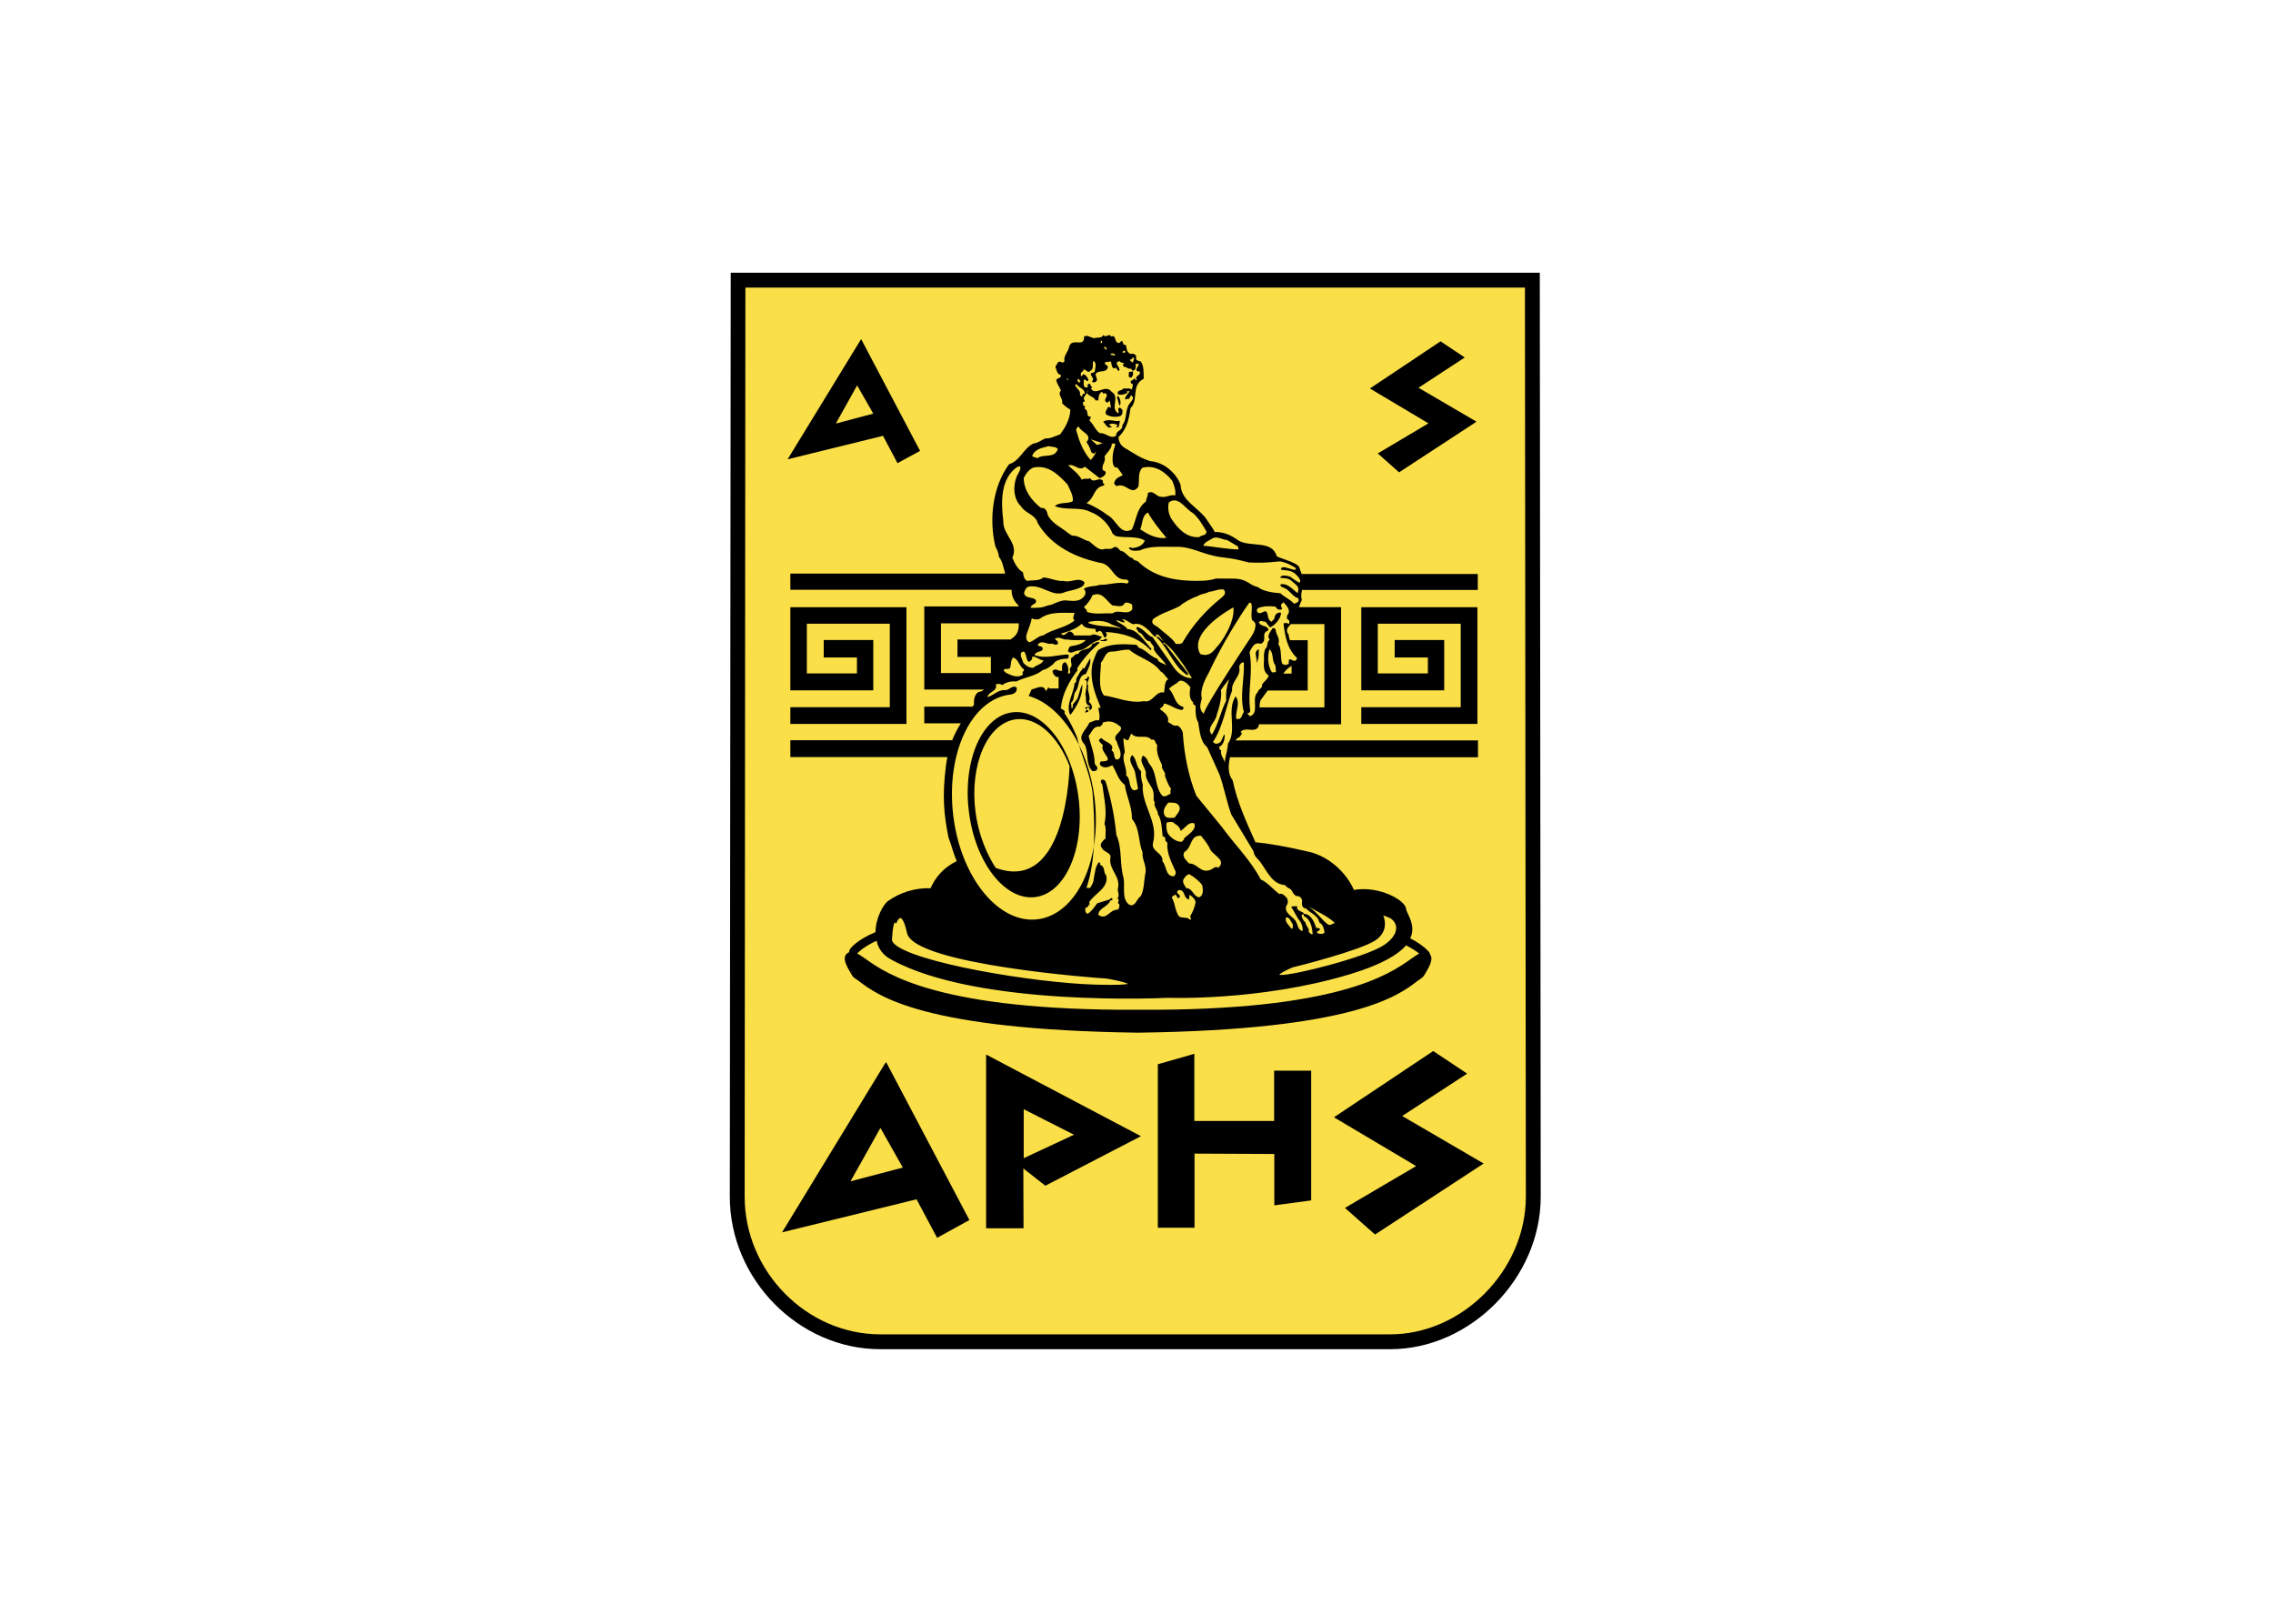 <svg clip-rule="evenodd" fill-rule="evenodd" stroke-linejoin="round" stroke-miterlimit="2" viewBox="0 0 560 400" xmlns="http://www.w3.org/2000/svg"><g transform="matrix(.452 0 0 .452 -3.258 -8.439)"><path d="m846.5 167.3h-441l-.5 503.6c0 45 37.6 83.1 82 83.1h278c43.7 0 82-38.8 82-83.1z"/><path d="m838.4 175.4.5 495.5c0 40-34.5 75-73.9 75h-278c-40.1 0-73.9-34.3-73.9-75l.4-495.5z" fill="#fadf48"/><path d="m785.8 249.4-31.9-19 38.5-25.7 13.2 8.8-25.2 16.5 31.6 18.5-42.2 27.6-11.6-10.3zm-277.1 15-12.3 6.7-7.9-14.9-52 12.8 39.7-64.9.4-.6zm-25.5-20.3-8.8-15.4-11.6 20.8zm295.9 410.1-44.8-26.6 54.1-36.1 18.5 12.3-35.4 23.1 44.4 25.9-59.2 38.7-16.4-14.5zm-77.4-52v27.4h-43.5v-36.6l-1 .3-18.9 5.4v89.1h20v-40.4l43.5.2v28l20.1-2.7v-70.7zm-211.5-4.7 45.4 86.1-17.6 9.7-11.2-21-73.3 18 55.9-91.7zm9.1 57.5-12.2-21.6-16.3 29.1zm45.4-61.6 84.4 44.5-52.1 27-12-9.4.1 32.6h-20.4zm47.9 43.7-27.4-13.9v26.7zm174.8-260.1v-9.5h27v27.4h-45.2v-45.3h63.3v63.6h-63.3v-9.1h54.2v-45.5h-45.2v27.1h27.3v-8.7zm-311.2 0v-9.5h27v27.4h-45.2v-45.3h63.3v63.6h-63.3v-9.1h54.2v-45.5h-45.2v27.1h27.3v-8.7z"/><path d="m812.7 340.3v-8.8h-96c-.5-1.3-1-2.6-1.2-3.4-.5-2.7-10.5-5-12.4-6.3-2.6-9-14.3-4.7-20.8-8.5-3.8-2.8-7.9-4.8-13-4.7-.9-2-2.4-3.7-3.6-5.6-4.3-7.5-14.7-10.9-15-20.1-2.3-6.4-9.2-12.4-16.5-12.9-5.2-1.5-9.7-4.7-14.4-7.5-1.8-1.3-3-3.4-2.9-5.7 4.6-4.3 5.7-9.9 6.5-15.7 4.7-4.3 0-12.4 7.2-16-.1-2.9.3-6.9-1.6-9.4-.9-.4-2.4-.3-2.6-1.6.7-1.5-.9-3.2-2.9-2.5-2.3-.9-2.2-3.1-2.6-5-1.9.5-1.2-1.6-2.3-2.2l-1.3 1.2c-3.2.1-1.2-4.8-4.5-3.5-.7-2.2-2.9 1.1-4.3-.9-.4 2-3.3 1.2-4.9 1.8-1.8-.3-3.9-2-5.5-.9.3 6.4-6.4.3-8.1 5.4-.4 2.9-3.2 4.8-2.6 8.1-.9 1.5-2-.3-3.3.3-.7 1-1.5 2-1.6 3.1.9 1.5.7 3.6 3 4.1.3 1.8-2.2 1.4-2.6 2.8.5 2 1.8 3.7 2.6 5.6-2.2 2.5 1.4 4.3.6 6.9 1.4 1.5 2.9 2.6 4.5 3.5-.1 5.2-2.6 9.4-5.5 13.5-2.7.8-5 2.4-8.1 2.2-2.2.9-4.1 2.6-6.5 2.8-5.7 2.8-7.2 9.4-13.3 11.3-8.9 12.2-11 29.7-7.5 44.6.8 1.8 1.9 3.5 1.9 5.7 2.1 2.7 2.6 6.1 3.5 9.3h-117.1v8.8h120.6c-.1 3.5 1.4 6.4 3.8 8.6 0 .2 0 .3-.1.5h-51.3v45.3h32.5c-.7.7-1.6 1.2-3 1.3-2.3 1.5-2.6 4.8-2.4 6.9l-.8 1.1h-26.3v9.1h19.9c-1.8 2.9-3.4 6-4.7 9.2h-88.2v9.2h85.6c-.3 1.5-.6 3.1-.8 4.8-2.1 16.5-1.1 26.7 1.4 39 2 5.2 2.5 8.4 4.5 12.9-7.7 3.7-11.9 9.4-14.3 14.8-8.3-.4-16.8 2.4-23.1 6.9-2.8 2-6.8 9.5-6.9 17-10.2 4.2-13.8 9-13.9 9.3-.3.5-.5 1-.4 1.6-.5.2-.9.4-1.3.8-2.5 2.4-.5 6.2 2.3 11l.5.8c-.4-.8-.4-2.3.6-3.2-.6.6-.8 1.5-.8 2.3.1.9.6 1.7 1.3 2.2l2.7 1.9c10.4 7.9 34.7 26.5 152.1 28.1h.1c117.4-1.6 141.7-20.1 152.1-28.1l2.7-1.9c.3-.2.9-1 1.1-1.3l.5-.8c2.7-4.5 4.5-8.2 2.7-10.5 0-.4-.2-.8-.4-1.1-.1-.2-2.9-3.9-10.4-7.7 3.4-7.3-2-13.4-2.3-16.2-.5-4.6-14.6-12.6-28.4-10.2-4.5-10-13.9-18.2-24.2-20.7-12.4-2.9-22-4.6-29.5-5.3-4.9-10.9-9.9-21.8-12.4-33.7-2.8-3.6-2.4-8.2-1.5-12.6h135.2v-9.2h-132.2c.6-.8 1.4-1.6 2.2-1.7.3-.9 2.3-2.2.6-2.8 2.3-3.3 7.7.7 9.7-2.9.1-.4.3-.9.3-1.4h44.8v-63.8h-23c.5-1.3.9-2.7 1.6-3.9-.6-2-.3-3.7.1-5.5h95.8zm-292.6 45.2v-27.1h42.4c.1 3.3-.5 6.4-4.2 8.5v.3h-29.2v9.5h18.2v8.8zm222.7 164.2c17.6-5.3 26.5-10.8 30.8-15.8 3.4 1.7 5.7 3.3 7.2 4.5-1 .5-1.8 1-2.5 1.5l-2.6 1.8c-10.8 7.6-39.4 28-148 27.3-108.6.6-137.3-19.7-148.1-27.3l-2.6-1.8c-.8-.6-1.7-1.1-2.6-1.5.9-1 4-4 10.6-7 .9 4 3.2 7.7 7.9 10.2 47.5 26.2 150.7 20.9 150.7 20.9s50.5 1.9 99.2-12.8zm-31.6-168.1v4.2h-4.5c1.1-1.8 2.7-3.1 4.5-4.2zm17.9-22.9v45.5h-35.4c.1-1.4.2-2.7.6-3.9 1.8-2.5 3.9-5.3 3.9-5.3h21.8v-27.4h-9.7c-.4-1-.6-2.1-.7-3.1-2-2.4-.3-4 1.2-5.7h18.3zm-233 162.4c.4-.9 1.2-2.2 1.9-2.1.4 0 2 .7 3.6 8.2 3.8 17.4 106.4 24.7 107.4 24.7 1.8 0 10.9 1.8 13.1 3-1.3.3-5.3.8-17.9.4-34.4-1-100.3-12.3-109.8-22.5-.7-.7-1-1.4-1-2.1v-.1c.4-7.2 1.2-8.9 1.5-9.3l.7.8zm260.6 10.2c4.2-2.7 5.4-6.2 5.4-9.1 0-1.9-.5-3.5-.9-4.6.6.2 1.5.5 2.9 1.1 2.3.9 3.8 2.9 4.1 5.2v.6c0 3-2.2 6.2-6.4 9.1-9.9 6.8-50.4 16.9-56.5 16.4-.3 0-.5-.1-.8-.1.6-.8 3.7-2.5 7.3-4 1.9-.4 36.4-9.1 44.9-14.6z"/><path d="m655.3 508.9.3-2.6c1.4 1 3 2.2 3.3 4.1-.5 2.7-1.5 5.2-2.9 7.5-.1.8.8 1.6 0 2.2-2.2-2.6-5.8.3-7.1-3.7-1.4-2.7-1.3-6-3-8.5.3-.8 1.2-1.3 2-1.6 1.1.5.6 1.8 1.6 1.9l1-.9c-.5-1.4-2.8-2-1-3.5 4-.5 2.5 4.6 5.8 5.1zm7.2-7.8c.4 2.2.9 5.4-1.6 6.6-3.3-.3-3.5-4.9-7.1-5-.9-1.5-2.4-3.2-1.4-5 .7-1 1.7-2.4 3-2.6 2.3 1.3 5.2 3.4 7.1 6zm3.9-20.5c1.1 4.1 9.8 6.6 4.9 11-1.8-1.2-3 .8-4.5 1.2-5.2 2-7-3.7-11.4-3.5-1.4-1.6-4.2-3.6-2.6-6.3 4.4-2.4 2.8-9.4 9.1-8.8 1.7 2.1 3.3 4.2 4.5 6.4zm-15.7-9.1c2.5-1.3 4.1-5.1 7.5-4.1 1.3 3.5-3 5.7-5.6 8.2.3.9-.9 1.2-1.3 1.9-3.1-.1-5.7-2-7.5-4.5-.7-1.4-1.1-4.1-.7-6 1.7-.3 3.3-.9 4.5.7 1.7.8 2.9 2.3 3.1 3.8zm-.9-13.8c1.5 2.7-1.2 4.6-2.3 6.6-2.4.1-5 .7-5.8-1.9-.7-2.7 1-4.6 2.3-6.3 2.1.1 4.4-.4 5.8 1.6z" fill="#fadf48"/><path d="m634.8 421.8c2.6-.5 1.6 1.8 3.2 2.8-.7 4.3 1 7.7 2.6 11-.7 2.5 2.2 3.5 1.6 6 1 2.4 1.6 4.8 3.3 6.9-.4.8-.3 1.8-.3 2.8-1.4.5-2.4 1.8-4.3 1.2-4.3-4.6-2.9-11.6-6.5-16.6-1.7-1.6-1.6-4.3-4.2-5.4-2.4 3.1 1.1 6.1 1.6 9.2-.7 4.8 4.2 7.4 4.2 11.9.3 1.1-.5 3.3.7 4.4-1.1 2 1.9 4.3 1.6 6.3 2.3 3.5 2.2 8.8 2.6 12.2.5-.3 1.4.7 1.6 1.3-.6.7.3 1.6 1 2.2-.5 5.7 2.3 10.7 4.5 15.7.2 1.1-.2 2.2-1.3 2.6-4.4-.4-3.5-5.6-5.9-8.2.7-4.6-6.4-5.3-5.1-10.1 3-11.7-6.6-20.8-5.6-31.8-.8-2.2-1.1-4.6-.9-7.2-3-2.4-2.2-6.6-4.9-8.8-2.8 2.9.9 6.3 1.6 9.4l1.6 8.8c-.6 1-1.6 1-2.6.9-2.8-2.1-1.2-6-3.9-8.1.7-4.2-2.9-8.2-.7-12.6-.2-2.6-.9-5.2-.7-7.6.9.3 1.4 1.4 2.6 1l1.6-3.5c3.3 3.6 8-.1 11 3.3zm21.2-28.6c-.3 2.4-.9 6.5 1.6 8.2-.4 1 .6 1.6 1.3 1.9-.1 3.2-.1 6.5 1.4 9.1.9 4.8 1 10.2 4.9 13.5l6.8 15.1c2.4 7 3.8 14.3 6.2 21.3l12.3 20.4c.1 2.8 3 4.4 4.2 6.6 3.2 4.4 6.2 11.3 12.7 11.7l.7.6 1.2 1c2.7.8 1.9 2.9 4.4 4.4 2-.1 3.4 1.2 3.2 3.1-.3 1.8.3 3.7 2.2 3.7 2.2 2.6 6.6 3.7 7.2 7.6 2.2 1.1 2.6 3.9 2.9 5.6-1.3 1-2.4.7-3.9.3l-.3-1c.5 0 1.1-.3 1.6-.9.3-1.5-1.5-.5-2-1.2-1.1-3-2.6-7.1-6.5-7.5-.6.2-.2.8-.3 1.2 3.9 1.8 4.6 6.3 4.9 9.8-1.2.5-1.5-.8-2.3-1.3 1-1.5-1.6-3.1-1.6-5-1.4-1-1.8-2.4-2.2-3.8.3-.7 1.4-.4 1.3-1.2-1.2-1.2-4.3-1.2-3.6-3.8-.7.1-2.4-.2-3.3.3 1.8 2.8 3.1 5.8 5.2 8.5.8 1.4 1.2 2.9 1 4.7-2.7-.5-2.6-3.8-3.9-5.7-2-2.6-6.4-4.3-4.9-8.2 1-1 1-3.3 0-4.4-1.2-1-2.1-2.5-3.9-1.9-3.3-2.4-6.4-6.4-10.1-7.9-5.3-10.3-14.4-19.2-21.4-28.9l-13.7-16.7c-4.3-10.7-6.7-22.7-7.4-34.6-.5-1.4-1.4-3-2.9-3.7-2.3.6-3.5-1.2-5.2-1.9.9-3.6-2.4-5.4-4.5-7.2.7-.5 2.5-1.5 2.2-2.9 3.4.3 6.3 3.3 10.1 3.5.6-.3.7-.9.7-1.6-5.2-1.4-4.5-6.7-7.9-9.8 1.2-1.8 3.9-2.6 5.6-4.4 2.9-1 6 3.4 6 3.4z" fill="#fadf48"/><path d="m734.9 521.8c-1.2-.1-2.4 1.6-3.9.7-3.7-2.9-5-5.6-10.4-9.8 4.8 3.1 10.3 5.2 14.3 9.1zm-23 .6c-.3.8.5 2.1-.7 2.5-1.4-1.9-4.1-4.1-2.9-6.3 2.1.1 2.4 2.5 3.6 3.8zm-89.1-149.6c5.3 4.6 12.7 5.8 16.9 11.7 1.9 1 2.8 2.9 4.3 4.4-2.2.9-1.8 4.7-2.3 7.2-4.5-1.2-6.2 6-11 4.7-7.9 1.4-14.6-2.1-21.8-3.1-3.5-4.8-1.6-12.1-1.6-17.9 2-2 2.2-6.1 5.9-6 3.3 0 6-1.3 9.6-1z" fill="#fadf48"/><path d="m567.9 398c17.3 4.9 32.4 27.3 35.9 55.7 4.2 33.8-9.7 63.3-31 66-21.3 2.6-41.9-22.7-46-56.5s9.7-63.3 31-66c0 0 3.9-.1 3.6-3.6-1.9-2.1-3.9 1.2-6.2 1.2-3.9-.4-6.4 2.9-9.7 3.8.2-2.8 5.7-3.2 4.5-6.9 1.1-.6 2.6-.2 3.6.3 2-1.6 5-2.2 7.5-1.9 4.7-2.4 10.3-2.8 14.6-6.3 2.1-.3 4-2 5.5-3.1 1.4-2.4 4.8-3 7.8-3.1 1.1-.4.5-1.4.7-2.2-6.2 0-12.1 2.6-18.6.3.9-2.7 5.3-1.3 4.3-4.1-.5-1.1-3.6-.3-2-2.2 2.4-1.9 4.7.9 7.2 0 .8.2 1.5.8 2.6.6.8-.3.9-1.4.3-1.9l-1.3-1.2c2.2-1.8 4.3.7 6.8.3 3.2.6 6.8.2 10.1.3-2.3 2.4-5.4 2.9-8.5 3.4-.9.7-.9 1.7-1.3 2.6 1.6 2 3.7-.2 5.6-.3 4.5-.2 7.1-4.8 11.4-5.6l1.6-1.9c-2-.3-4.2-2.1-6.2-.7h-9.1c0-1-1.2-1.8-2-2.2-2-.1-3.1 3.5-5.1 1.2 4-1.2 8.1-2.4 11.4-5.4 1.4 2.9 4.7 2.4 7.5 2.9 0 .7-.1 1.4.7 1.8 2.8-2.3 3 1.4 4.2 2.9.9-.3 1.4-1.3 1.1-2.2-.1-.4-.4-.7-.7-.9 9.4.5 18.1 2.9 24.7 10 1.3-1.1-1-1.6-1-2.5-3.6-3.7-6.1-8.7-11.7-9.1-1.5-2.2-4.2-2.9-6.2-4.7 1.5-.4 3.3 1.6 4.9.9l-1.6-1.6c2.4.1 4 2.2 6.2 2.8 4.5-1.4 8.4 3.3 11.4 6.6.4 0 .8.1 1-.3v-.9c2.2.3 2.8 2.9 3.9 3.7-1.2-.2-2.3-3.1-3.9-2.2 6.9 6.2 9.3 16.2 17.2 21 .8-1.3-1.1-2.3-1.6-3.5l-10.4-13.3c-.3-.4-2.1-.4-1-1.2 4.5 3 7.7 8.3 11 12.6l4.3 6.9c-4.4 0-8.1-3-10.4-6.6l-11-15.7c-3.4-1.3-4.9-4.8-8.5-5.7-1.1 1.1.7 1.8.7 2.9 3.1.7 3 4.9 6.5 5 .3 1.6 2.6 2.4 1.9 4.4 1.9 3.5 5.1 5.4 7.2 9.2-.9-1.8-4.6-1.4-5.2-4.1-4-1.2-6.1-4.8-10.1-6l-1.3-1.6c-7.1-.5-14.6-.9-20.8 2.8-1.6 2-2.2 4.8-3.2 7.3-1.8 9 1.5 16.8 4.5 24.2h-1.3c.1 1.9 1.2 4.7.3 6.9-2.2-.5-3.5.8-5.2 1.2-1.7 4.2-7.2 7.3-2.6 11.9 2.4 4.4.3 10.6 4.2 14.5 1 .1 2 .1 2.6-.9.7-1.6-1.3-2.2-1.3-3.5-.1-5.3-2.2-9.8-3.3-14.8 2-2.2 2.3-5.4 6.2-5 .5-.7 1.8-1.1 1.4-2.2 4.2-1.5 7.1-.2 10 2.5.8 2.9-5.4 4.2-2.2 7.9.5 3 3 5.5 1.6 8.8-.5.7-1.2 1-2 .9-1.8-1.3-.4-3.9-2.6-5 2.2-3.5-3.5-4.4-5.2-6.5-.9-.4-1.1.6-1.6.9.1 1.2 1.5 1.9 2.2 2.8-2.2 3.7 7.7 9.1-1 8.8-.8.4-.6 1.2-.7 1.8 1.8 2.4 4.9 1.4 6.8.3 2.3 3.6 3.1 8.1 6.8 10.7.9 6.4 4 11.8 3.9 18.6 4.4 5 3.3 12.3 5.8 18.2-.5 3.7 2.3 7.3 1.6 11-1 4.6-.5 8.7-2.6 12.9-2.2 1.2-2.8 6-6.2 4.7-4.5-3.3-2.2-9.8-3.2-14.8-2.2-7.3-.6-16.2-3.9-23.3-1-10.1-2.9-19.9-5.9-29.2-.4-.6-1.1-1-1.9-1-1.8 1.2.5 2.4.3 3.8.8 6.6 2.6 13.6 1 20.4 1.2 2.2.4 5.2.6 7.9-1.3 1.2-3.9 3.3-1.9 5.3 1 2.4 5.4 2.3 4.5 5.7-.7 6.2 5.6 9.6 4.2 16.1-.6 1.6 1.2 3.9-.3 5.6 1.8.9-.8 2.6 1 3.1.1 1.2.1 2.8-1.3 3.1-4.1 0-5.6 5.9-10.1 2.8-.1-3.7 5.5-4.5 6.5-7.9.6.2.9-.3 1.3-.6-.7-1.6-1.5.3-2.3.3l-6.2 1.9c-1.4 2-3.1 4.5-5.2 5.7-1.3-.5-1.6-2.3-.9-3.5 1.3.3 1-1.2 2-1.6-.1-.4.1-.8-.3-1 2.6-4.9 10.9-7.7 9.4-14.7-2-2.3-.2-4.8-3.6-6 .2-.2.5-.3.3-.7l-.6-.7c-2.3 2.4-2.2 6.2-3 9.4 0 1.8-1.1 3.3-1.9 4.7h-2c5.4-16 4.6-35.4 3.3-52.1-1.4-10.7-6.2-20-8.5-30.2-1.9-4.4-3.9-8.8-6.8-12.9.8-1.9-1.6-1.8-2.2-3.1h.3c.7-7.3 4.4-14.3 9.1-20.4l-.3-.9c3.5-5.6 7.7-10 12.3-14.1-1.4-1.1-2.4.7-3.9.6-1.4 4.3-6.3 1.9-7.8 5.7-1.8-.7-2.2 1.6-3.6 1.8-1.3 2.4 1.3 4-1 6-.1 1.1.8 2-.3 2.8h-.7c.5-2.2.1-5.2-1.6-6.3-2 .7-1.6 2.9-1.6 4.7-1.9.7-3.6-2-5.2.3.1 1.2.9 2.2 2 3.1h1.3v6.3h-5.2c.1-.3-.1-.5-.3-.7l-1.4 2.2c-1.2-4.2-5.1-1.5-7.8-1z" fill="#fadf48"/><path d="m559 406.9c-16.5 2-27.1 26.2-23.7 54s19.6 48.7 36.1 46.7 27.1-26.2 23.7-54c-3.4-27.9-19.6-48.8-36.1-46.7z"/><g fill="#fadf48"><path d="m550 491.7s-8.7-12-11.1-30.7c-3.3-25.9 6.7-48.4 22.1-50.3 11.5-1.4 22.9 9.2 29.2 25.5-.1 0-1 69.8-40.2 55.5zm15.3-108.2v1c-.5-.1-.7.4-.9.6.5.3.2.8.3 1.3-2.8 2-6.4.3-9.1-1l-1.3-1.2c.3-2 3 .1 3.6-1.9.5-1.8.1-3.9 1.6-5.3 3 1.1 3.1 4.6 5.8 6.5zm4.5-5.7v-1.2c2.1-.5 3.8 2 6.2 1.9-1.1 2.5-3.8 2.4-5.5 4.1-2.3.2-4.3-1.3-5.6-2.8-.3-1.9-2.1-3.6-.9-5.7.5.1.7-.5 1.3-.3 1.9 1.2 1.1 8.7 4.5 4zm23.1-25.1c0 .7-1.5 2.9 0 4.1-4.7 4.1-11.7 4.5-16.9 8.1-3 .3-4.9 3-7.8 3.8-2-.9-1.8-3.1-1.3-4.7.9-2.8 2.2-5.2 2.6-8.2h.7c0 .4 2.9.8 3.9 0 5.4-4 12.5-3 18.8-3.1zm27.3-5.3c1.3-.8 2.8.1 3.9.6.5.8.2 1.9.3 2.8-2.8 3.6-7.6-.4-10.8 2.2-4.3-.3-9.9.8-14-.9.5-1.8-2.8-1.9-.7-3.5.1.3 3.5-3.9 3.6-5.4 5.4-2.6 7.7 2.9 11 5.4 2.2.1 5.5 1.5 6.7-1.2z"/><path d="m563.3 272.9c.5 2.2-1.6 4.1-2.2 6.3-1.8 5-1.4 11.5 2.6 15.4 2.6 4.1 7.9 4.5 9.1 9.1 7.5 12.9 21.5 19.3 35.5 22 5.8 2.1 6 9.4 13 8.8.3.2.5.7 1 .6.1.7-.1 1.2-.7 1.6-5.1-1.2-10.2.9-14.9.7-2.8 1-6.3.5-8.8 2.2 1.1 1.1 1.2 2 .7 3.4-2.8 4.3-7.2 2.9-8.8 3.1-4.7-1.1-7.9 2.3-11.7 2.6-2.6 1.3-6.6 1.4-9.1 1.2.1-2.2 4.1-1.9 2.6-4.4-1.8-1.6-5.5-.5-6.2-3.5.2-1.3.8-2.5 2-3.5 7.6-1.9 13.4 6.2 20.5 2.8 2.6-.9 10.8-1.8 10.4-5.3-3.4-3.1-7.2.5-11.4-.7-3.7.3-7.2-1.7-11-1.9-2.4 2.1-5.9 1.3-8.8 1.9-2-1.1-1.9-2.9-2.3-4.7-3.1-1.8-4.5-5-5.8-7.9 3.7-8-5.2-12.4-4.9-19.8-1.3-10.7-1.7-23.5 7.8-29.9.5.5.7-.5 1.4-.1zm20.5-9.5c-1.8 5.4-7.8 2.4-11.1 5-.9-.5-2.1-.4-2.9-1.2 1.6-4.1 5.6-4.4 9.1-5.4 1.7.6 3.7.1 4.9 1.6z"/><path d="m589 282.6c1.4 2.9 3.2 6 3 9.1-2.2 1.8-7.2.3-9.8 2.8 5.8 2.5 13.5.2 19.2 3.1 5.5 2 10.2 6.6 12.3 12l1.6 1.2c5.1 1.3 11.4-.3 15.9 2.5-1.1 2.8-3.8 3.7-6.8 4.1-.5-.2-1-.5-1.6-.3l-.3.3c1.2 2 4.3 1.4 6.2 1.2 5.5-2.6 12.4-1.8 18.8-1.9 9.3-.4 14.8 4.2 25.1 5.6 4.6.7 5.8.4 15.2 2.9 10.9.6 15.9-.8 17.6-.5 2.4.5 4.8 1.5 7.9 3.4 1.2 2.3-2.5.5-5.1-.1-1.8-.5-2.9-.1-2.7 1.2 4.8.5 6.3.6 8.7 3.2 1 1.1 2.3 2.5 1.4 3.9 0 0-2.4-1.1-5.1-3.3-1.2-.5-5.4-1.4-5.4.6 4 .2 5.1.7 6.5 2 2.3 2.2 4.2 2.7 2.9 6.3-2.9-2-5.2-5.4-9.2-4.8-.8 1.5 1.7 1.7 3 2.6 2.3 1.4 3.9 4.4 6.5 5 .4 1.2.8 2-2.2 3-3.2-3.1-5.3-3.6-7.5-5.7-4.8-.3-9.8-1.3-12.3-3.4-5.3-1.1-5.2-4.7-14.6-4.6-.9.1-7.3-.1-8.3 0-4.2 1.4-8.9 1.3-13.7 1.2-11-.4-21.1-3-28.9-10.7-.9-.3-2.5-.5-2.6-1.6-2.7-.3-3.7-3.6-6.8-4.1-1.1-1-1.8-2.5-3.6-1.9-1.3 1.4-2.9.8-4.9.9-3.2 1.4-5.9-2.2-8.5-4.1-3.3-.7-5.8-3.3-9.4-3.1-1.5-1-2.5-1.7-3.9-2.8-3.3-2.4-7.8-4.7-9.4-8.8-.1-.8-.7-3.2-2.6-3.5h-1c-5.4-4.3-9.3-9.7-9.4-16.3 1.2-2.4 2.6-4.4 5.2-5.7 8.4-1.7 13.8 4.1 18.6 9.1z"/><path d="m673.5 344c-9.1 7.3-16.2 15.3-21.7 24.8-.6 1.2-3.8.8-3.8.8-.7-2.1-5.7-5.7-9.2-8.7-1.5-1.6-4.5-1.6-3.2-4.7 4.4-3.4 9.8-4.6 14.6-7.2 2.8-2.4 6.5-4.3 10.1-5.6 1.7-1.2 4.5-1.1 5.8-2.2 2.8-.1 5.4-1.8 8.1-1.2-.1 0 2.1 1.7-.7 4zm14.8 30.1c2.6-5.8 4.2-4.8 6.4-4.6 3.6-2.2-.7-5.5 3.9-7.3-.2-3-4.3-1.7-5.2-4.4 1.1-1.4 2.4-.1 3.6-.3.9 1 1.4 2.2 2.6 3.1 2.7-1.4 5.6-4.5 5.9-7.9-1.6-.8-3.5 1-3.6 2.6.1 1-1.1 1.4-1.6 2.2-2.5-1-1.6-3.9-2.9-5.6-1.8-.4-3.2 2.1-4.9.3-.4-.9-.3-1.6.6-2.2 3.2-1.1 6-1.1 9.4-.7.1.7.9 1 1.4 1.6.7-.1 1.8.4 2.2-.6-.5-.7-1-1.8-.3-2.5l1-.9c1.5 1.7 4.3 4.3 2.2 6.9-.5.5-.2 1.4-.3 2.2 1.3.3 1.6 1.9 1 2.8-.7-.7-2.1-.8-2.9-.3.8 6.5 1.9 13.8 7.4 18.8-1.3 4.4-4.9-2.6-4.5 2.9-1.2 1.4-2.4.8-3.6.3-1.2-3.5-.1-8.3-2.2-10.9 1.4-2.6-1.3-5.1-1.4-7.9-.3-.6-1-.7-1.6-.7-1 1.9-3.5 4-1.6 6.3-1.4 1-1.2 2.7-1.6 4.1-1.3 1-1.4 3-1.6 4.7.5 3.3-1.4 8.1 2.6 10.7-.2 1.8-2.6 3.3-3.6 5 .6 1.9-2.2 2.5-2.3 4.1-3.9 3.4 1.4 11.4-4.5 13.2.1-.7-1.4-1-.9-1.9.9.4.9-.6 1.3-.9-1.6-11.8 1.7-20.7-.4-32.2zm-3.1 5.6c.4 9.2-2.4 18.2 0 27-1.3 1.6-1 4.6-4.2 3.7-.5-4.3 2.5-8.6-.3-12.2-5.1 7.5 1 18.7-4.2 25.8-.1 3.2-1.2 6-1.6 9.1v1.2c-.7-2.3-2.8-4.4-2-6.9-1.1.6-.7-.9-1.3-1.6 2.5-1 3.1-4 3.2-6.5l-.3-.3c-1.3 2-1.2 4.5-3.9 5-1 .1-1.7-.3-2.2-1 5.5-8.4 6.9-18.6 10.4-28-.6-5 4.9-7.5 3.9-12.6-.1-1.2 1-2.9 2.5-2.7z"/><path d="m702.4 381.3.3 3.5c-.5.5-1.5.2-2.2.3-2.4-3.7-2.4-8.6-1.4-12.6 2.6 2.1 1.1 6.3 3.3 8.8z"/></g><path d="m693.3 372.5c.1 2.4.1 5.4-1.3 7.6.9-2.8-2-6.1 1.3-7.6z"/><path d="m677.2 388.8c-1.2 3.5-2 7.3-1.6 11.7-3.1 6-4.2 12.7-7.8 18.5-3.5-3.5 2.2-6.9 2.6-10.7 1.2-3.4 3-9.8 2.3-13.6 0 .1 2.5-3.6 4.5-5.9zm12-23.1c-2.9 4.4-24.7 37-25.9 42-3.7-3.6-.7-7.1-1.1-8.8-1-4.4 2-10.3 4.1-14 0 0 8.2-18.2 21.8-37.7 3-1 0 8.1 2 9.9.3-.4 1.3 1.3 1.3 1.3s.9 2.7-2.2 7.3zm-9.7-16c1 8.1-6.7 19.5-9.4 22-2 2.6-4.2 5-8.7 3.4-6.9-12.2 18.1-25.4 18.1-25.4zm2.5-33.2.3 1.6c-5.4.1-18.4-2.3-19.2-1.9.3-2 3.6-3.1 5.5-4.4 2.6-.7 4.9 1 7.5 1.2zm-17.2-8.2c.1 2.5-2.8 1.8-3.9 3.1-6.6.5-11.2-4.1-14.6-9.1-2.1-2.7-2.8-6.7-2-9.8 5.2-3.9 8.9 3.5 13 5.7 3.2 2.6 5.4 6.6 7.5 10.1zm-31.9-10.3c2.7 4.9 6.6 9.6 10.1 13.8-5.4.7-10.1-1.8-14.3-4.7 1.5-3 .7-7.2 4.2-9.1z" fill="#fadf48"/><path d="m614.7 262.5c-1 2-2.4 11.8 1.6 11l2.9 4.1c-1.6 1-3.8 1.4-4.5 3.8-.6.7.3 1.9 1.3 2.2 4.9-2.2 7.9 5.7 11.7.3.7-3.5-.5-7.7 2.2-10.3 6.8-1.8 12.7 2.4 16.3 7.2 1 2.4 2 5.2 1.6 7.9-2.6-.7-5.2 1.4-7.8.7-2.6 0-4.4-4-7.2-1.9.3 1.3-.9 2.8-.9 4.4-5.4 4-5.2 10.3-7.8 15.4-6.5 3.4-8.4-5.7-13.3-7.9-3.5-2.8-7.4-4.8-11.4-6.6 4.6-2.7 3.8-8.3 9.1-9.4 2-1.1-1-1 0-2.5-2.2-2.9-5.1 1.7-7.1-1.6-1.4.8-3.5-.3-4.5.9-1.7-3.2-4.7-5.4-7.5-7.9 3.7-1.1 5.9 3.6 9.1.7l8.1 6.3c1.2-.5 3-1.3 3.3-2.8.2-1-1-1.3-1.6-1.6-.9-3 2-4.5.9-7.5.9-1.4 4.5-4.8 3.9-6.8 2.6-.8 2 .5 1.6 1.9zm-1.6 96.5c1.6.7 3.3 1.2 4.9 1.9l.3.3c-6.7-1.6-11.1-.7-17.5-2.8-.2-.2-.4-.4-.3-.7 3.9-1 9.1-1 12.6 1.3z" fill="#fadf48"/><path d="m599.4 259.6c1.2 1.7 2.1 3.5 2.6 5.4.4.7 1.1.7 1.6.9l1-1.2c-.1 1.2-1.6 3.3-2.9 4.7-4.3-4.8-6.3-10.5-7.9-16.3.1-.8.4-1.8 1.4-1.9 1 2.9 7.9 4.4 4.2 8.4zm9.1.7.3-.3-3.6 1.2-3.5-3.1c1.7.5 4.5 1.5 6.8 2.2zm1.9-51.9-.3 1.2c-.1-.7-.9-1.1-1.3-1.6.5-.5 1.3-.1 1.6.4zm-2.5-2.8h-.7v-1.2h.7zm-18.6 19.4c0 .4.1.8-.3 1l-.3-1zm25.7-12.5-2.6-.6c.5-1 2.7-.7 2.6.6zm5.9-2.2c-.2.5-1.4.9-2 .3l1-1c.3.3.5.8 1 .7zm4.5 3.7-.7 2.2c-.7-.1-1.1-.8-1.6-1.2.1-.7 1.8-.5 1.4-1.6.4-.1.6.4.9.6z" fill="#fadf48"/><path d="m603.9 221.3c-.6.7-1.8.2-2.2 1.2.2 1.4 2.4 2.7.6 4.1 1.2 1 2.4.3 2.9-.9l-.9-3.1c1.8-2.8 6.2-.1 6.8-4.1-.5-1.1-2.5-1.2-1.3-2.5l2.9-.3c.5 1 .1 2.9 1.6 3.8.5-.2 1-.4 1.6-.3-.4.8.6 1 1 1.6h.3c1.1-2-3.7-4.5.3-5.3.5.9 1.6 1 2.6.9-1 .6-1 1.4-.3 2.2 1.6-.2 2.2 1.6 3.9.9 0 .5.7.8.9 1.2 3.3-.4-.1-5.2 3.3-3.5-.1 1.4-2.6 2.9-.3 4.1.1-.2.3-.5.6-.3 1.7 2.3-3.2 2.4-1.3 4.7l-.3.3-1.3-1.2c-.1 1.6-2.5.7-1.6 2.8 2.2.5-.1 2.7.7 3.5-1.6-1.2-3.3-.5-4.9-.7-.9 1.4-3.7.8-3 3.1 1.8.7 3.7.1 5.2-.7l-.3-.9h1.6c-.7 1.1-2.3 2.5-2.6 4.1.7 1.1 1.3-.7 2 .3l1.3-2.2c2.9 1.9-1.1 3.9-1.6 6-1.6 3.3-.7 7.5-3.2 10.3.6 2.9-3.6 2.9-3.3 5.7-3.2 2.2-5.5-1.7-8.8-1.3-2.7-1.7-3.5-5-5.8-6.9.2-.7.9-1.3.7-2.2-3 .3-.7-3.3-3.2-4.1.1-.5-.3-1.2.3-1.6-1.3.1-1.4-1.2-1.3-2.2.5.1.7-.4 1-.6-1.9-2.6 2-3.6 1.6-6-1.6 3.4 3.4 3.1 4.2 5.7h1.6c.1-1.7.1-3.8 2-4.7.4.3.4 1.3 1.3.9l.3-.3c3.1 1.9-2.2 3.6 1.3 5.4l1.3-1.2.7 4.1c-.3-.3-.9-.8-1.6-.6-.5 1.3-2.1 2.6-1 4.1 2.1 1.2 5 1.6 7.5.9 1.4-.7 1.4-2.1 1.3-3.4-.5-.5-1-1.2-1.6-1.3-1.6.8.2 2.2-.7 3.1-4.6-2.6 1.1-9-3.5-11.6-3.5-4.7-8.6 2.5-11.4-1.9 1.7-.5-.7-1.5-.3-2.5-.6-.2-1.3.1-1.6.7v.2c.1.2.4.3.3.7-.4.5-1.1.2-1.6.3-1.1-1-.5-2.7-.7-4.1 1.2-.8 1.8 1.8 2.6 0-.5-1.2-1.4-2.9-2.9-3.1l-.9 1.2c-.6-.4-.3-1.2-.3-1.9.4-.6 1.6-1 1.3-1.8 1.6-.5 2.4 2.6 3.9.6 2.2-1.1.7-3.7 1.6-5.3 2 .9.9 4.1.7 5.9z" fill="#fadf48"/><path d="m623.8 224.5c-2.4-.1-.9-2.1-1.3-3.1l2.2-.3c.3 1.5.2 2.2-.9 3.4zm-6.2 15.3c-.9-1-.8-3.1-1.6-4.4l.6-1c1.2 1.3 1.8 3.6 1 5.4z"/><path d="m594.2 228.2c1 1.9 4.4 2.4 4.3 5-.6-.2-1 .3-1.4.7v.9c.4.3-1.1-.3-1.3-1.2.8-2.1-2.4-3.3-2.6-5.4zm1-.9c-.4-.7-1.1-1.5-.3-2.2l1.3 1.3z" fill="#fadf48"/><path d="m600.4 392.3c-.9 2.9 1.7 6.1.3 8.8 1 .9 2.4 2.6 1.3 4.1l-.6.6c-.3.8 0-.9-.7-1.2-.2-.2-.3-.4-.6-.3l-1 1c.4.5 1.8.1 1.3 1.2l-1.6.6c-.3-.7.5-1 .7-1.6-.3-.3-.9-.7-.7-1.2 1-.8 2.1.3 2.6-.9-3.3-.6-1.8-4.2-2.6-6.3.3-2.6 1-5.2.7-7.5l-1.3-.3c.7-.5 2-.9 2-2.2 1.9 1.3-1.4 3.6.2 5.2z"/><path d="m599.1 386c-4.5.7-3.3 6.5-5.5 9.4-1.6 1.8-.5 4.7-2.6 6.3l.3 3.1c1-.4.5-1.4.7-2.2.7-1.2 2.6-2.6 2.9-4.4.7-2.2 1.2-4.5 2.2-6.6.4 6-2.6 11.5-6.2 16.4h-.6c-2.1-6.1 2.2-11.1 2.6-17 1.6-.6.5-2.3 1.3-3.1 1.1-1.5 1.7-3.7 3.2-4.5-.4-.2-.3-.6-.3-.9l1 .7 3.3-5.7c.7 2.8-1.2 5.8-2.3 8.5zm11.7-18.5c-1.2 1.1-2.7.3-3.6.6v-.9c1.4 1.5 2.4-1.7 3.6.3zm-2.3-118.9c1.6 1.2 2 3.9 4.6 2.9 0-.9-1-.5-1.4-1.3 1.2-1.1 3.3-.5 4.6 0 .1.5-.5.7-.7 1 .2.5.9.2 1.3.3.3-1.1.7-2.6.7-3.5-2.8.7-6.5-1.5-9.1.6z"/></g></svg>